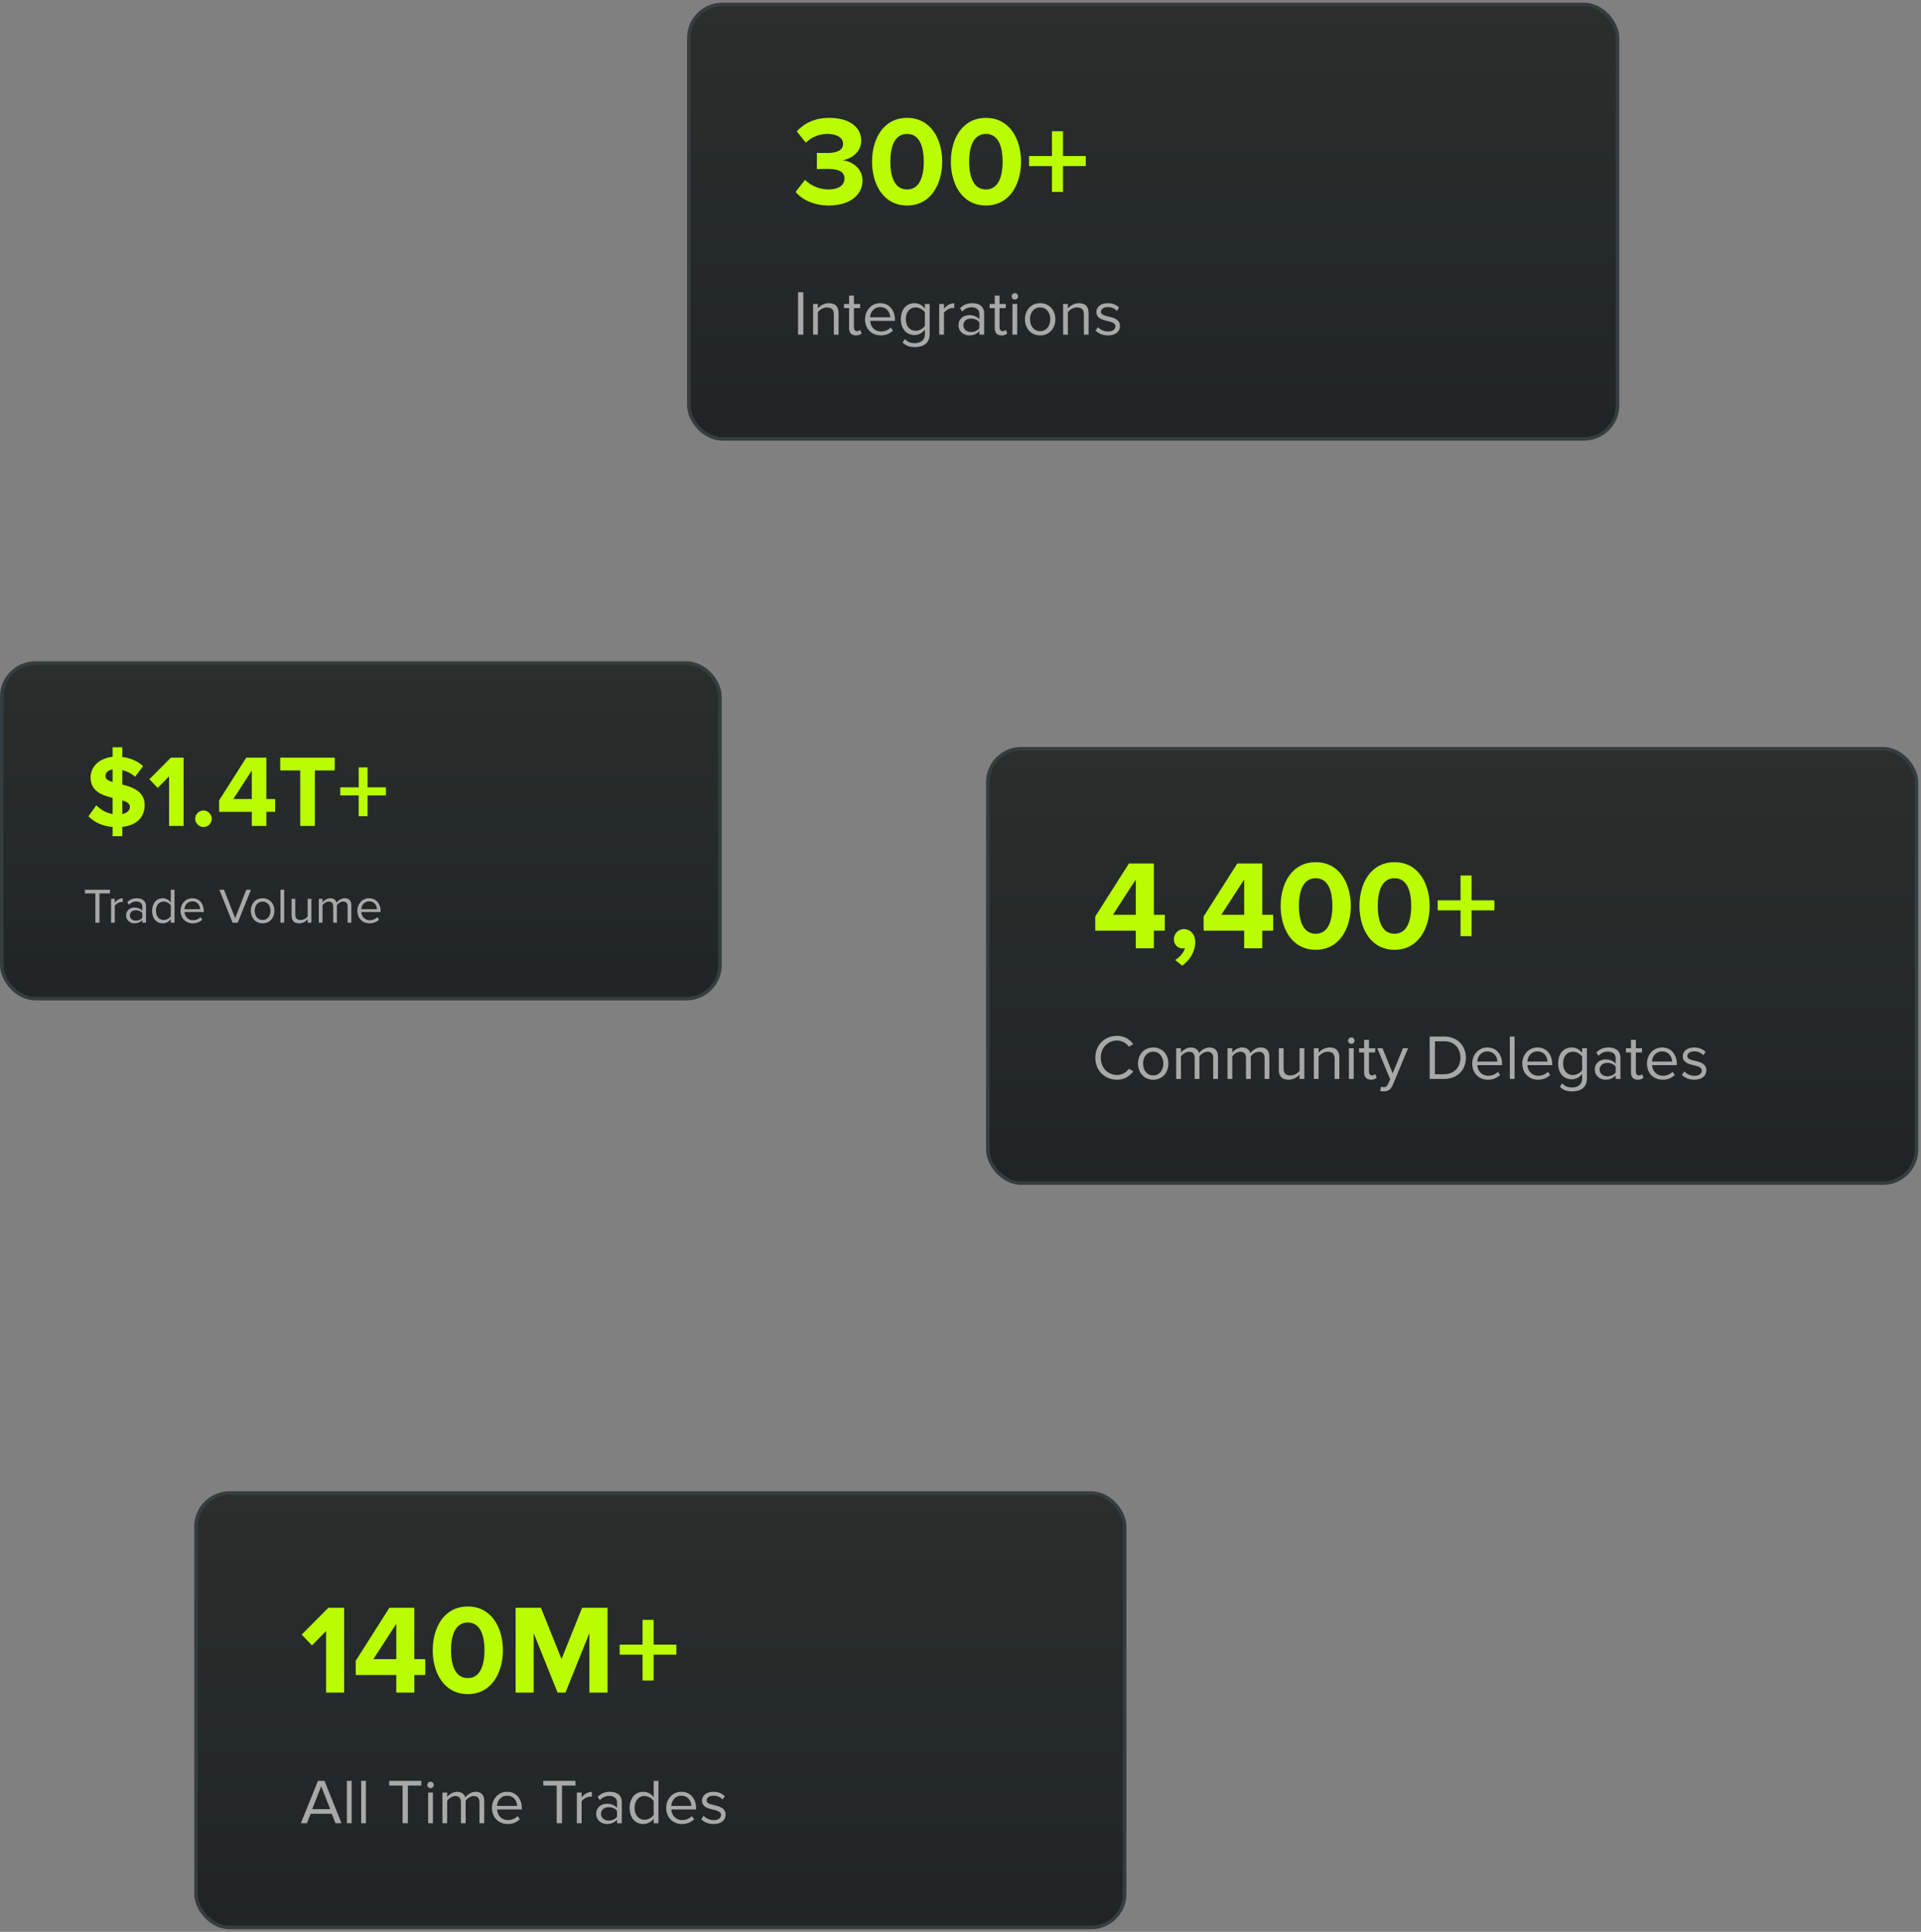 <svg width="544" height="547" viewBox="0 0 544 547" fill="none" xmlns="http://www.w3.org/2000/svg">
<rect x="0" y="0" width="544" height="547" fill="#808080" stroke="none"/>
<g clip-path="url(#clip0_8_70)">
<rect x="0.5" y="187.755" width="203.387" height="95" rx="9.5" fill="url(#paint0_linear_8_70)" stroke="#363D3E"/>
<path opacity="0.599" d="M28.172 261.271V252.969H31.14V251.933H24.056V252.969H27.01V261.271H28.172ZM32.503 261.271V256.483C32.811 255.937 33.693 255.405 34.351 255.405C34.505 255.405 34.631 255.419 34.757 255.433V254.355C33.833 254.355 33.049 254.887 32.503 255.587V254.509H31.453V261.271H32.503ZM41.352 261.271V256.623C41.352 254.985 40.176 254.341 38.734 254.341C37.628 254.341 36.76 254.705 36.032 255.461L36.522 256.189C37.124 255.531 37.782 255.251 38.594 255.251C39.574 255.251 40.302 255.769 40.302 256.665V257.883C39.756 257.267 38.986 256.973 38.062 256.973C36.914 256.973 35.71 257.673 35.71 259.199C35.71 260.669 36.928 261.439 38.062 261.439C38.972 261.439 39.756 261.117 40.302 260.501V261.271H41.352ZM38.454 260.683C37.46 260.683 36.774 260.067 36.774 259.199C36.774 258.345 37.46 257.729 38.454 257.729C39.182 257.729 39.896 258.009 40.302 258.555V259.843C39.896 260.403 39.182 260.683 38.454 260.683ZM49.421 261.271V251.933H48.371V255.531C47.825 254.789 46.999 254.341 46.089 254.341C44.325 254.341 43.079 255.727 43.079 257.897C43.079 260.095 44.325 261.439 46.089 261.439C47.041 261.439 47.867 260.949 48.371 260.263V261.271H49.421ZM46.355 260.501C44.983 260.501 44.171 259.395 44.171 257.897C44.171 256.399 44.983 255.279 46.355 255.279C47.181 255.279 48.007 255.783 48.371 256.371V259.423C48.007 260.011 47.181 260.501 46.355 260.501ZM54.59 261.439C55.682 261.439 56.592 261.061 57.278 260.389L56.774 259.703C56.228 260.263 55.458 260.571 54.674 260.571C53.218 260.571 52.336 259.507 52.252 258.233H57.712V257.967C57.712 255.937 56.508 254.341 54.464 254.341C52.532 254.341 51.132 255.923 51.132 257.883C51.132 259.997 52.574 261.439 54.59 261.439ZM56.676 257.449H52.238C52.294 256.427 53.008 255.209 54.45 255.209C55.99 255.209 56.662 256.455 56.676 257.449ZM67.319 261.271L71.071 251.933H69.741L66.591 259.997L63.441 251.933H62.111L65.877 261.271H67.319ZM74.37 261.439C76.428 261.439 77.716 259.843 77.716 257.883C77.716 255.923 76.428 254.341 74.37 254.341C72.312 254.341 71.024 255.923 71.024 257.883C71.024 259.843 72.312 261.439 74.37 261.439ZM74.37 260.501C72.928 260.501 72.13 259.269 72.13 257.883C72.13 256.511 72.928 255.279 74.37 255.279C75.812 255.279 76.61 256.511 76.61 257.883C76.61 259.269 75.812 260.501 74.37 260.501ZM80.478 261.271V251.933H79.428V261.271H80.478ZM88.186 261.271V254.509H87.136V259.479C86.745 260.025 85.96 260.501 85.148 260.501C84.225 260.501 83.623 260.151 83.623 258.961V254.509H82.573V259.283C82.573 260.739 83.314 261.439 84.728 261.439C85.737 261.439 86.618 260.907 87.136 260.319V261.271H88.186ZM99.495 261.271V256.385C99.495 255.027 98.837 254.341 97.605 254.341C96.625 254.341 95.715 254.985 95.337 255.601C95.141 254.901 94.553 254.341 93.531 254.341C92.523 254.341 91.627 255.055 91.333 255.489V254.509H90.283V261.271H91.333V256.329C91.697 255.783 92.425 255.279 93.111 255.279C94.007 255.279 94.357 255.825 94.357 256.679V261.271H95.407V256.315C95.757 255.769 96.499 255.279 97.199 255.279C98.081 255.279 98.445 255.825 98.445 256.679V261.271H99.495ZM104.656 261.439C105.748 261.439 106.658 261.061 107.344 260.389L106.84 259.703C106.294 260.263 105.524 260.571 104.74 260.571C103.284 260.571 102.402 259.507 102.318 258.233H107.778V257.967C107.778 255.937 106.574 254.341 104.53 254.341C102.598 254.341 101.198 255.923 101.198 257.883C101.198 259.997 102.64 261.439 104.656 261.439ZM106.742 257.449H102.304C102.36 256.427 103.074 255.209 104.516 255.209C106.056 255.209 106.728 256.455 106.742 257.449Z" fill="white"/>
<path d="M31.887 236.768H34.642V234.129C38.876 233.694 40.964 231.229 40.964 228.01C40.964 224.066 37.629 222.906 34.642 222.152V218.063C35.947 218.382 37.194 218.991 38.238 219.948L40.529 216.932C38.963 215.511 36.991 214.612 34.642 214.351V211.596H31.887V214.293C27.972 214.699 25.652 217.193 25.652 220.122C25.652 224.066 28.9 225.168 31.887 225.922V230.504C29.915 230.156 28.349 229.141 27.276 228.01L25.043 231.142C26.609 232.737 28.842 233.897 31.887 234.158V236.768ZM36.788 228.474C36.788 229.373 36.063 230.214 34.642 230.504V226.618C35.889 227.024 36.788 227.517 36.788 228.474ZM29.857 219.774C29.857 218.788 30.582 218.063 31.887 217.889V221.427C30.669 221.079 29.857 220.615 29.857 219.774ZM51.991 233.868V214.525H48.395L42.305 220.644L44.654 223.109L47.873 219.832V233.868H51.991ZM57.621 234.187C58.897 234.187 59.97 233.114 59.97 231.838C59.97 230.562 58.897 229.489 57.621 229.489C56.345 229.489 55.272 230.562 55.272 231.838C55.272 233.114 56.345 234.187 57.621 234.187ZM75.423 233.868V229.866H77.917V226.241H75.423V214.525H69.739L62.054 226.618V229.866H71.305V233.868H75.423ZM71.305 226.241H66.085L71.305 218.179V226.241ZM89.16 233.868V218.15H94.786V214.525H79.358V218.15H85.013V233.868H89.16ZM109.287 225.226V222.935H104.096V217.28H101.573V222.935H96.353V225.226H101.573V231.113H104.096V225.226H109.287Z" fill="#BAFD02"/>
</g>
<g clip-path="url(#clip1_8_70)">
<rect x="55.5" y="422.755" width="263" height="123" rx="9.5" fill="url(#paint1_linear_8_70)" stroke="#363D3E"/>
<path opacity="0.599" d="M96.718 516.255L91.894 504.249H90.04L85.198 516.255H86.908L87.97 513.573H93.946L95.008 516.255H96.718ZM93.514 512.259H88.42L90.958 505.779L93.514 512.259ZM99.583 516.255V504.249H98.233V516.255H99.583ZM103.626 516.255V504.249H102.276V516.255H103.626ZM115.496 516.255V505.581H119.312V504.249H110.204V505.581H114.002V516.255H115.496ZM121.927 506.319C122.431 506.319 122.827 505.923 122.827 505.419C122.827 504.915 122.431 504.501 121.927 504.501C121.423 504.501 121.009 504.915 121.009 505.419C121.009 505.923 121.423 506.319 121.927 506.319ZM122.593 516.255V507.561H121.243V516.255H122.593ZM137.13 516.255V509.973C137.13 508.227 136.284 507.345 134.7 507.345C133.44 507.345 132.27 508.173 131.784 508.965C131.532 508.065 130.776 507.345 129.462 507.345C128.166 507.345 127.014 508.263 126.636 508.821V507.561H125.286V516.255H126.636V509.901C127.104 509.199 128.04 508.551 128.922 508.551C130.074 508.551 130.524 509.253 130.524 510.351V516.255H131.874V509.883C132.324 509.181 133.278 508.551 134.178 508.551C135.312 508.551 135.78 509.253 135.78 510.351V516.255H137.13ZM143.765 516.471C145.169 516.471 146.339 515.985 147.221 515.121L146.573 514.239C145.871 514.959 144.881 515.355 143.873 515.355C142.001 515.355 140.867 513.987 140.759 512.349H147.779V512.007C147.779 509.397 146.231 507.345 143.603 507.345C141.119 507.345 139.319 509.379 139.319 511.899C139.319 514.617 141.173 516.471 143.765 516.471ZM146.447 511.341H140.741C140.813 510.027 141.731 508.461 143.585 508.461C145.565 508.461 146.429 510.063 146.447 511.341ZM159.142 516.255V505.581H162.958V504.249H153.85V505.581H157.648V516.255H159.142ZM164.71 516.255V510.099C165.106 509.397 166.24 508.713 167.086 508.713C167.284 508.713 167.446 508.731 167.608 508.749V507.363C166.42 507.363 165.412 508.047 164.71 508.947V507.561H163.36V516.255H164.71ZM176.088 516.255V510.279C176.088 508.173 174.576 507.345 172.722 507.345C171.3 507.345 170.184 507.813 169.248 508.785L169.878 509.721C170.652 508.875 171.498 508.515 172.542 508.515C173.802 508.515 174.738 509.181 174.738 510.333V511.899C174.036 511.107 173.046 510.729 171.858 510.729C170.382 510.729 168.834 511.629 168.834 513.591C168.834 515.481 170.4 516.471 171.858 516.471C173.028 516.471 174.036 516.057 174.738 515.265V516.255H176.088ZM172.362 515.499C171.084 515.499 170.202 514.707 170.202 513.591C170.202 512.493 171.084 511.701 172.362 511.701C173.298 511.701 174.216 512.061 174.738 512.763V514.419C174.216 515.139 173.298 515.499 172.362 515.499ZM186.461 516.255V504.249H185.111V508.875C184.409 507.921 183.347 507.345 182.177 507.345C179.909 507.345 178.307 509.127 178.307 511.917C178.307 514.743 179.909 516.471 182.177 516.471C183.401 516.471 184.463 515.841 185.111 514.959V516.255H186.461ZM182.519 515.265C180.755 515.265 179.711 513.843 179.711 511.917C179.711 509.991 180.755 508.551 182.519 508.551C183.581 508.551 184.643 509.199 185.111 509.955V513.879C184.643 514.635 183.581 515.265 182.519 515.265ZM193.107 516.471C194.511 516.471 195.681 515.985 196.563 515.121L195.915 514.239C195.213 514.959 194.223 515.355 193.215 515.355C191.343 515.355 190.209 513.987 190.101 512.349H197.121V512.007C197.121 509.397 195.573 507.345 192.945 507.345C190.461 507.345 188.661 509.379 188.661 511.899C188.661 514.617 190.515 516.471 193.107 516.471ZM195.789 511.341H190.083C190.155 510.027 191.073 508.461 192.927 508.461C194.907 508.461 195.771 510.063 195.789 511.341ZM202.08 516.471C204.312 516.471 205.482 515.301 205.482 513.843C205.482 510.459 200.1 511.701 200.1 509.811C200.1 509.037 200.838 508.443 202.026 508.443C203.16 508.443 204.096 508.911 204.618 509.541L205.248 508.605C204.564 507.903 203.52 507.345 202.026 507.345C199.956 507.345 198.804 508.479 198.804 509.847C198.804 513.069 204.186 511.773 204.186 513.879C204.186 514.743 203.448 515.373 202.116 515.373C200.928 515.373 199.83 514.797 199.254 514.131L198.57 515.103C199.452 516.021 200.64 516.471 202.08 516.471Z" fill="white"/>
<path d="M97.456 479.255V455.243H92.992L85.432 462.839L88.348 465.899L92.344 461.831V479.255H97.456ZM117.332 479.255V474.287H120.428V469.787H117.332V455.243H110.276L100.736 470.255V474.287H112.22V479.255H117.332ZM112.22 469.787H105.74L112.22 459.779V469.787ZM132.477 479.687C139.317 479.687 142.413 473.459 142.413 467.267C142.413 461.075 139.317 454.883 132.477 454.883C125.601 454.883 122.541 461.075 122.541 467.267C122.541 473.459 125.601 479.687 132.477 479.687ZM132.477 475.151C129.021 475.151 127.725 471.695 127.725 467.267C127.725 462.839 129.021 459.419 132.477 459.419C135.897 459.419 137.193 462.839 137.193 467.267C137.193 471.695 135.897 475.151 132.477 475.151ZM172.045 479.255V455.243H164.845L159.013 469.751L153.181 455.243H146.017V479.255H151.129V462.443L157.897 479.255H160.129L166.897 462.443V479.255H172.045ZM191.538 468.527V465.683H185.094V458.663H181.962V465.683H175.482V468.527H181.962V475.835H185.094V468.527H191.538Z" fill="#BAFD02"/>
</g>
<g clip-path="url(#clip2_8_70)">
<rect x="195.059" y="1.255" width="263" height="123" rx="9.5" fill="url(#paint2_linear_8_70)" stroke="#363D3E"/>
<path opacity="0.599" d="M227.492 94.755V82.749H225.998V94.755H227.492ZM237.469 94.755V88.653C237.469 86.763 236.515 85.845 234.715 85.845C233.401 85.845 232.213 86.583 231.601 87.321V86.061H230.251V94.755H231.601V88.401C232.123 87.699 233.113 87.051 234.175 87.051C235.345 87.051 236.137 87.519 236.137 89.067V94.755H237.469ZM242.397 94.971C243.171 94.971 243.657 94.737 243.999 94.413L243.603 93.387C243.423 93.585 243.081 93.765 242.685 93.765C242.109 93.765 241.821 93.297 241.821 92.649V87.249H243.585V86.061H241.821V83.685H240.453V86.061H239.013V87.249H240.453V92.937C240.453 94.233 241.101 94.971 242.397 94.971ZM249.416 94.971C250.82 94.971 251.99 94.485 252.872 93.621L252.224 92.739C251.522 93.459 250.532 93.855 249.524 93.855C247.652 93.855 246.518 92.487 246.41 90.849H253.43V90.507C253.43 87.897 251.882 85.845 249.254 85.845C246.77 85.845 244.97 87.879 244.97 90.399C244.97 93.117 246.824 94.971 249.416 94.971ZM252.098 89.841H246.392C246.464 88.527 247.382 86.961 249.236 86.961C251.216 86.961 252.08 88.563 252.098 89.841ZM259.108 98.283C261.232 98.283 263.266 97.383 263.266 94.629V86.061H261.916V87.375C261.214 86.421 260.152 85.845 258.982 85.845C256.696 85.845 255.112 87.573 255.112 90.363C255.112 93.171 256.714 94.863 258.982 94.863C260.206 94.863 261.268 94.197 261.916 93.315V94.629C261.916 96.465 260.548 97.167 259.108 97.167C257.866 97.167 257.002 96.843 256.282 95.997L255.598 96.969C256.642 97.995 257.65 98.283 259.108 98.283ZM259.324 93.657C257.56 93.657 256.516 92.271 256.516 90.363C256.516 88.437 257.56 87.051 259.324 87.051C260.386 87.051 261.43 87.699 261.916 88.437V92.253C261.43 93.009 260.386 93.657 259.324 93.657ZM267.32 94.755V88.599C267.716 87.897 268.85 87.213 269.696 87.213C269.894 87.213 270.056 87.231 270.218 87.249V85.863C269.03 85.863 268.022 86.547 267.32 87.447V86.061H265.97V94.755H267.32ZM278.697 94.755V88.779C278.697 86.673 277.185 85.845 275.331 85.845C273.909 85.845 272.793 86.313 271.857 87.285L272.487 88.221C273.261 87.375 274.107 87.015 275.151 87.015C276.411 87.015 277.347 87.681 277.347 88.833V90.399C276.645 89.607 275.655 89.229 274.467 89.229C272.991 89.229 271.443 90.129 271.443 92.091C271.443 93.981 273.009 94.971 274.467 94.971C275.637 94.971 276.645 94.557 277.347 93.765V94.755H278.697ZM274.971 93.999C273.693 93.999 272.811 93.207 272.811 92.091C272.811 90.993 273.693 90.201 274.971 90.201C275.907 90.201 276.825 90.561 277.347 91.263V92.919C276.825 93.639 275.907 93.999 274.971 93.999ZM283.635 94.971C284.409 94.971 284.895 94.737 285.237 94.413L284.841 93.387C284.661 93.585 284.319 93.765 283.923 93.765C283.347 93.765 283.059 93.297 283.059 92.649V87.249H284.823V86.061H283.059V83.685H281.691V86.061H280.251V87.249H281.691V92.937C281.691 94.233 282.339 94.971 283.635 94.971ZM287.396 84.819C287.9 84.819 288.296 84.423 288.296 83.919C288.296 83.415 287.9 83.001 287.396 83.001C286.892 83.001 286.478 83.415 286.478 83.919C286.478 84.423 286.892 84.819 287.396 84.819ZM288.062 94.755V86.061H286.712V94.755H288.062ZM294.553 94.971C297.199 94.971 298.855 92.919 298.855 90.399C298.855 87.879 297.199 85.845 294.553 85.845C291.907 85.845 290.251 87.879 290.251 90.399C290.251 92.919 291.907 94.971 294.553 94.971ZM294.553 93.765C292.699 93.765 291.673 92.181 291.673 90.399C291.673 88.635 292.699 87.051 294.553 87.051C296.407 87.051 297.433 88.635 297.433 90.399C297.433 92.181 296.407 93.765 294.553 93.765ZM308.274 94.755V88.653C308.274 86.763 307.32 85.845 305.52 85.845C304.206 85.845 303.018 86.583 302.406 87.321V86.061H301.056V94.755H302.406V88.401C302.928 87.699 303.918 87.051 304.98 87.051C306.15 87.051 306.942 87.519 306.942 89.067V94.755H308.274ZM313.759 94.971C315.991 94.971 317.161 93.801 317.161 92.343C317.161 88.959 311.779 90.201 311.779 88.311C311.779 87.537 312.517 86.943 313.705 86.943C314.839 86.943 315.775 87.411 316.297 88.041L316.927 87.105C316.243 86.403 315.199 85.845 313.705 85.845C311.635 85.845 310.483 86.979 310.483 88.347C310.483 91.569 315.865 90.273 315.865 92.379C315.865 93.243 315.127 93.873 313.795 93.873C312.607 93.873 311.509 93.297 310.933 92.631L310.249 93.603C311.131 94.521 312.319 94.971 313.759 94.971Z" fill="white"/>
<path d="M234.782 58.187C240.542 58.187 244.25 55.271 244.25 51.131C244.25 47.531 241.082 45.623 238.634 45.371C241.298 44.903 243.89 42.923 243.89 39.899C243.89 35.903 240.434 33.383 234.818 33.383C230.606 33.383 227.582 35.003 225.638 37.199L228.194 40.403C229.886 38.783 231.974 37.919 234.278 37.919C236.798 37.919 238.742 38.855 238.742 40.763C238.742 42.527 236.978 43.319 234.314 43.319C233.414 43.319 231.758 43.319 231.326 43.283V47.891C231.686 47.855 233.306 47.819 234.314 47.819C237.662 47.819 239.138 48.683 239.138 50.591C239.138 52.391 237.518 53.651 234.602 53.651C232.262 53.651 229.634 52.643 227.978 50.915L225.314 54.335C227.078 56.495 230.354 58.187 234.782 58.187ZM256.883 58.187C263.723 58.187 266.819 51.959 266.819 45.767C266.819 39.575 263.723 33.383 256.883 33.383C250.007 33.383 246.947 39.575 246.947 45.767C246.947 51.959 250.007 58.187 256.883 58.187ZM256.883 53.651C253.427 53.651 252.131 50.195 252.131 45.767C252.131 41.339 253.427 37.919 256.883 37.919C260.303 37.919 261.599 41.339 261.599 45.767C261.599 50.195 260.303 53.651 256.883 53.651ZM279.207 58.187C286.047 58.187 289.143 51.959 289.143 45.767C289.143 39.575 286.047 33.383 279.207 33.383C272.331 33.383 269.271 39.575 269.271 45.767C269.271 51.959 272.331 58.187 279.207 58.187ZM279.207 53.651C275.751 53.651 274.455 50.195 274.455 45.767C274.455 41.339 275.751 37.919 279.207 37.919C282.627 37.919 283.923 41.339 283.923 45.767C283.923 50.195 282.627 53.651 279.207 53.651ZM307.472 47.027V44.183H301.028V37.163H297.896V44.183H291.416V47.027H297.896V54.335H301.028V47.027H307.472Z" fill="#BAFD02"/>
</g>
<g clip-path="url(#clip3_8_70)">
<rect x="279.725" y="212.001" width="263" height="123" rx="9.5" fill="url(#paint3_linear_8_70)" stroke="#363D3E"/>
<path opacity="0.599" d="M316.353 305.717C318.477 305.717 319.917 304.709 320.925 303.323L319.665 302.639C318.981 303.647 317.721 304.385 316.353 304.385C313.725 304.385 311.727 302.351 311.727 299.507C311.727 296.627 313.725 294.629 316.353 294.629C317.721 294.629 318.981 295.349 319.665 296.375L320.907 295.673C319.953 294.305 318.477 293.297 316.353 293.297C312.897 293.297 310.179 295.817 310.179 299.507C310.179 303.197 312.897 305.717 316.353 305.717ZM326.573 305.717C329.219 305.717 330.875 303.665 330.875 301.145C330.875 298.625 329.219 296.591 326.573 296.591C323.927 296.591 322.271 298.625 322.271 301.145C322.271 303.665 323.927 305.717 326.573 305.717ZM326.573 304.511C324.719 304.511 323.693 302.927 323.693 301.145C323.693 299.381 324.719 297.797 326.573 297.797C328.427 297.797 329.453 299.381 329.453 301.145C329.453 302.927 328.427 304.511 326.573 304.511ZM344.92 305.501V299.219C344.92 297.473 344.074 296.591 342.49 296.591C341.23 296.591 340.06 297.419 339.574 298.211C339.322 297.311 338.566 296.591 337.252 296.591C335.956 296.591 334.804 297.509 334.426 298.067V296.807H333.076V305.501H334.426V299.147C334.894 298.445 335.83 297.797 336.712 297.797C337.864 297.797 338.314 298.499 338.314 299.597V305.501H339.664V299.129C340.114 298.427 341.068 297.797 341.968 297.797C343.102 297.797 343.57 298.499 343.57 299.597V305.501H344.92ZM359.457 305.501V299.219C359.457 297.473 358.611 296.591 357.027 296.591C355.767 296.591 354.597 297.419 354.111 298.211C353.859 297.311 353.103 296.591 351.789 296.591C350.493 296.591 349.341 297.509 348.963 298.067V296.807H347.613V305.501H348.963V299.147C349.431 298.445 350.367 297.797 351.249 297.797C352.401 297.797 352.851 298.499 352.851 299.597V305.501H354.201V299.129C354.651 298.427 355.605 297.797 356.505 297.797C357.639 297.797 358.107 298.499 358.107 299.597V305.501H359.457ZM369.368 305.501V296.807H368.018V303.197C367.514 303.899 366.506 304.511 365.462 304.511C364.274 304.511 363.5 304.061 363.5 302.531V296.807H362.15V302.945C362.15 304.817 363.104 305.717 364.922 305.717C366.218 305.717 367.352 305.033 368.018 304.277V305.501H369.368ZM379.282 305.501V299.399C379.282 297.509 378.328 296.591 376.528 296.591C375.214 296.591 374.026 297.329 373.414 298.067V296.807H372.064V305.501H373.414V299.147C373.936 298.445 374.926 297.797 375.988 297.797C377.158 297.797 377.95 298.265 377.95 299.813V305.501H379.282ZM382.68 295.565C383.184 295.565 383.58 295.169 383.58 294.665C383.58 294.161 383.184 293.747 382.68 293.747C382.176 293.747 381.762 294.161 381.762 294.665C381.762 295.169 382.176 295.565 382.68 295.565ZM383.346 305.501V296.807H381.996V305.501H383.346ZM388.253 305.717C389.027 305.717 389.513 305.483 389.855 305.159L389.459 304.133C389.279 304.331 388.937 304.511 388.541 304.511C387.965 304.511 387.677 304.043 387.677 303.395V297.995H389.441V296.807H387.677V294.431H386.309V296.807H384.869V297.995H386.309V303.683C386.309 304.979 386.957 305.717 388.253 305.717ZM390.862 308.903C391.096 308.975 391.546 309.029 391.834 309.029C392.986 309.011 393.868 308.525 394.39 307.265L398.746 296.807H397.288L394.39 303.935L391.51 296.807H390.034L393.67 305.591L393.094 306.905C392.788 307.625 392.392 307.823 391.798 307.823C391.582 307.823 391.258 307.769 391.06 307.679L390.862 308.903ZM408.97 305.501C412.714 305.501 415.126 302.927 415.126 299.507C415.126 296.105 412.714 293.495 408.97 293.495H404.866V305.501H408.97ZM408.97 304.169H406.36V294.827H408.97C411.94 294.827 413.578 296.915 413.578 299.507C413.578 302.081 411.886 304.169 408.97 304.169ZM421.358 305.717C422.762 305.717 423.932 305.231 424.814 304.367L424.166 303.485C423.464 304.205 422.474 304.601 421.466 304.601C419.594 304.601 418.46 303.233 418.352 301.595H425.372V301.253C425.372 298.643 423.824 296.591 421.196 296.591C418.712 296.591 416.912 298.625 416.912 301.145C416.912 303.863 418.766 305.717 421.358 305.717ZM424.04 300.587H418.334C418.406 299.273 419.324 297.707 421.178 297.707C423.158 297.707 424.022 299.309 424.04 300.587ZM428.908 305.501V293.495H427.558V305.501H428.908ZM435.543 305.717C436.947 305.717 438.117 305.231 438.999 304.367L438.351 303.485C437.649 304.205 436.659 304.601 435.651 304.601C433.779 304.601 432.645 303.233 432.537 301.595H439.557V301.253C439.557 298.643 438.009 296.591 435.381 296.591C432.897 296.591 431.097 298.625 431.097 301.145C431.097 303.863 432.951 305.717 435.543 305.717ZM438.225 300.587H432.519C432.591 299.273 433.509 297.707 435.363 297.707C437.343 297.707 438.207 299.309 438.225 300.587ZM445.236 309.029C447.36 309.029 449.394 308.129 449.394 305.375V296.807H448.044V298.121C447.342 297.167 446.28 296.591 445.11 296.591C442.824 296.591 441.24 298.319 441.24 301.109C441.24 303.917 442.842 305.609 445.11 305.609C446.334 305.609 447.396 304.943 448.044 304.061V305.375C448.044 307.211 446.676 307.913 445.236 307.913C443.994 307.913 443.13 307.589 442.41 306.743L441.726 307.715C442.77 308.741 443.778 309.029 445.236 309.029ZM445.452 304.403C443.688 304.403 442.644 303.017 442.644 301.109C442.644 299.183 443.688 297.797 445.452 297.797C446.514 297.797 447.558 298.445 448.044 299.183V302.999C447.558 303.755 446.514 304.403 445.452 304.403ZM458.883 305.501V299.525C458.883 297.419 457.371 296.591 455.517 296.591C454.095 296.591 452.979 297.059 452.043 298.031L452.673 298.967C453.447 298.121 454.293 297.761 455.337 297.761C456.597 297.761 457.533 298.427 457.533 299.579V301.145C456.831 300.353 455.841 299.975 454.653 299.975C453.177 299.975 451.629 300.875 451.629 302.837C451.629 304.727 453.195 305.717 454.653 305.717C455.823 305.717 456.831 305.303 457.533 304.511V305.501H458.883ZM455.157 304.745C453.879 304.745 452.997 303.953 452.997 302.837C452.997 301.739 453.879 300.947 455.157 300.947C456.093 300.947 457.011 301.307 457.533 302.009V303.665C457.011 304.385 456.093 304.745 455.157 304.745ZM463.821 305.717C464.595 305.717 465.081 305.483 465.423 305.159L465.027 304.133C464.847 304.331 464.505 304.511 464.109 304.511C463.533 304.511 463.245 304.043 463.245 303.395V297.995H465.009V296.807H463.245V294.431H461.877V296.807H460.437V297.995H461.877V303.683C461.877 304.979 462.525 305.717 463.821 305.717ZM470.84 305.717C472.244 305.717 473.414 305.231 474.296 304.367L473.648 303.485C472.946 304.205 471.956 304.601 470.948 304.601C469.076 304.601 467.942 303.233 467.834 301.595H474.854V301.253C474.854 298.643 473.306 296.591 470.678 296.591C468.194 296.591 466.394 298.625 466.394 301.145C466.394 303.863 468.248 305.717 470.84 305.717ZM473.522 300.587H467.816C467.888 299.273 468.806 297.707 470.66 297.707C472.64 297.707 473.504 299.309 473.522 300.587ZM479.813 305.717C482.045 305.717 483.215 304.547 483.215 303.089C483.215 299.705 477.833 300.947 477.833 299.057C477.833 298.283 478.571 297.689 479.759 297.689C480.893 297.689 481.829 298.157 482.351 298.787L482.981 297.851C482.297 297.149 481.253 296.591 479.759 296.591C477.689 296.591 476.537 297.725 476.537 299.093C476.537 302.315 481.919 301.019 481.919 303.125C481.919 303.989 481.181 304.619 479.849 304.619C478.661 304.619 477.563 304.043 476.987 303.377L476.303 304.349C477.185 305.267 478.373 305.717 479.813 305.717Z" fill="white"/>
<path d="M326.757 268.501V263.533H329.853V259.033H326.757V244.489H319.701L310.161 259.501V263.533H321.645V268.501H326.757ZM321.645 259.033H315.165L321.645 249.025V259.033ZM338.481 266.737C338.481 264.397 336.933 263.065 335.241 263.065C333.729 263.065 332.433 264.361 332.433 265.945C332.433 267.493 333.513 268.537 334.881 268.537C335.133 268.537 335.457 268.465 335.565 268.429C335.277 269.689 333.945 271.201 332.793 271.813L334.773 273.433C336.969 271.849 338.481 269.437 338.481 266.737ZM357.448 268.501V263.533H360.544V259.033H357.448V244.489H350.392L340.852 259.501V263.533H352.336V268.501H357.448ZM352.336 259.033H345.856L352.336 249.025V259.033ZM372.593 268.933C379.433 268.933 382.529 262.705 382.529 256.513C382.529 250.321 379.433 244.129 372.593 244.129C365.717 244.129 362.657 250.321 362.657 256.513C362.657 262.705 365.717 268.933 372.593 268.933ZM372.593 264.397C369.137 264.397 367.841 260.941 367.841 256.513C367.841 252.085 369.137 248.665 372.593 248.665C376.013 248.665 377.309 252.085 377.309 256.513C377.309 260.941 376.013 264.397 372.593 264.397ZM394.917 268.933C401.757 268.933 404.853 262.705 404.853 256.513C404.853 250.321 401.757 244.129 394.917 244.129C388.041 244.129 384.981 250.321 384.981 256.513C384.981 262.705 388.041 268.933 394.917 268.933ZM394.917 264.397C391.461 264.397 390.165 260.941 390.165 256.513C390.165 252.085 391.461 248.665 394.917 248.665C398.337 248.665 399.633 252.085 399.633 256.513C399.633 260.941 398.337 264.397 394.917 264.397ZM423.181 257.773V254.929H416.737V247.909H413.605V254.929H407.125V257.773H413.605V265.081H416.737V257.773H423.181Z" fill="#BAFD02"/>
</g>
<defs>
<linearGradient id="paint0_linear_8_70" x1="0" y1="187.255" x2="0" y2="283.255" gradientUnits="userSpaceOnUse">
<stop stop-color="#2A2F2D"/>
<stop offset="1" stop-color="#202426"/>
</linearGradient>
<linearGradient id="paint1_linear_8_70" x1="55" y1="422.255" x2="55" y2="546.255" gradientUnits="userSpaceOnUse">
<stop stop-color="#2A2F2D"/>
<stop offset="1" stop-color="#202426"/>
</linearGradient>
<linearGradient id="paint2_linear_8_70" x1="194.559" y1="0.755" x2="194.559" y2="124.755" gradientUnits="userSpaceOnUse">
<stop stop-color="#2A2F2D"/>
<stop offset="1" stop-color="#202426"/>
</linearGradient>
<linearGradient id="paint3_linear_8_70" x1="279.225" y1="211.501" x2="279.225" y2="335.501" gradientUnits="userSpaceOnUse">
<stop stop-color="#2A2F2D"/>
<stop offset="1" stop-color="#202426"/>
</linearGradient>
<clipPath id="clip0_8_70">
<rect width="204.387" height="96" fill="white" transform="translate(0 187.255)"/>
</clipPath>
<clipPath id="clip1_8_70">
<rect width="264" height="124" fill="white" transform="translate(55 422.255)"/>
</clipPath>
<clipPath id="clip2_8_70">
<rect width="264" height="124" fill="white" transform="translate(194.559 0.755)"/>
</clipPath>
<clipPath id="clip3_8_70">
<rect width="264" height="124" fill="white" transform="translate(279.225 211.501)"/>
</clipPath>
</defs>
</svg>
